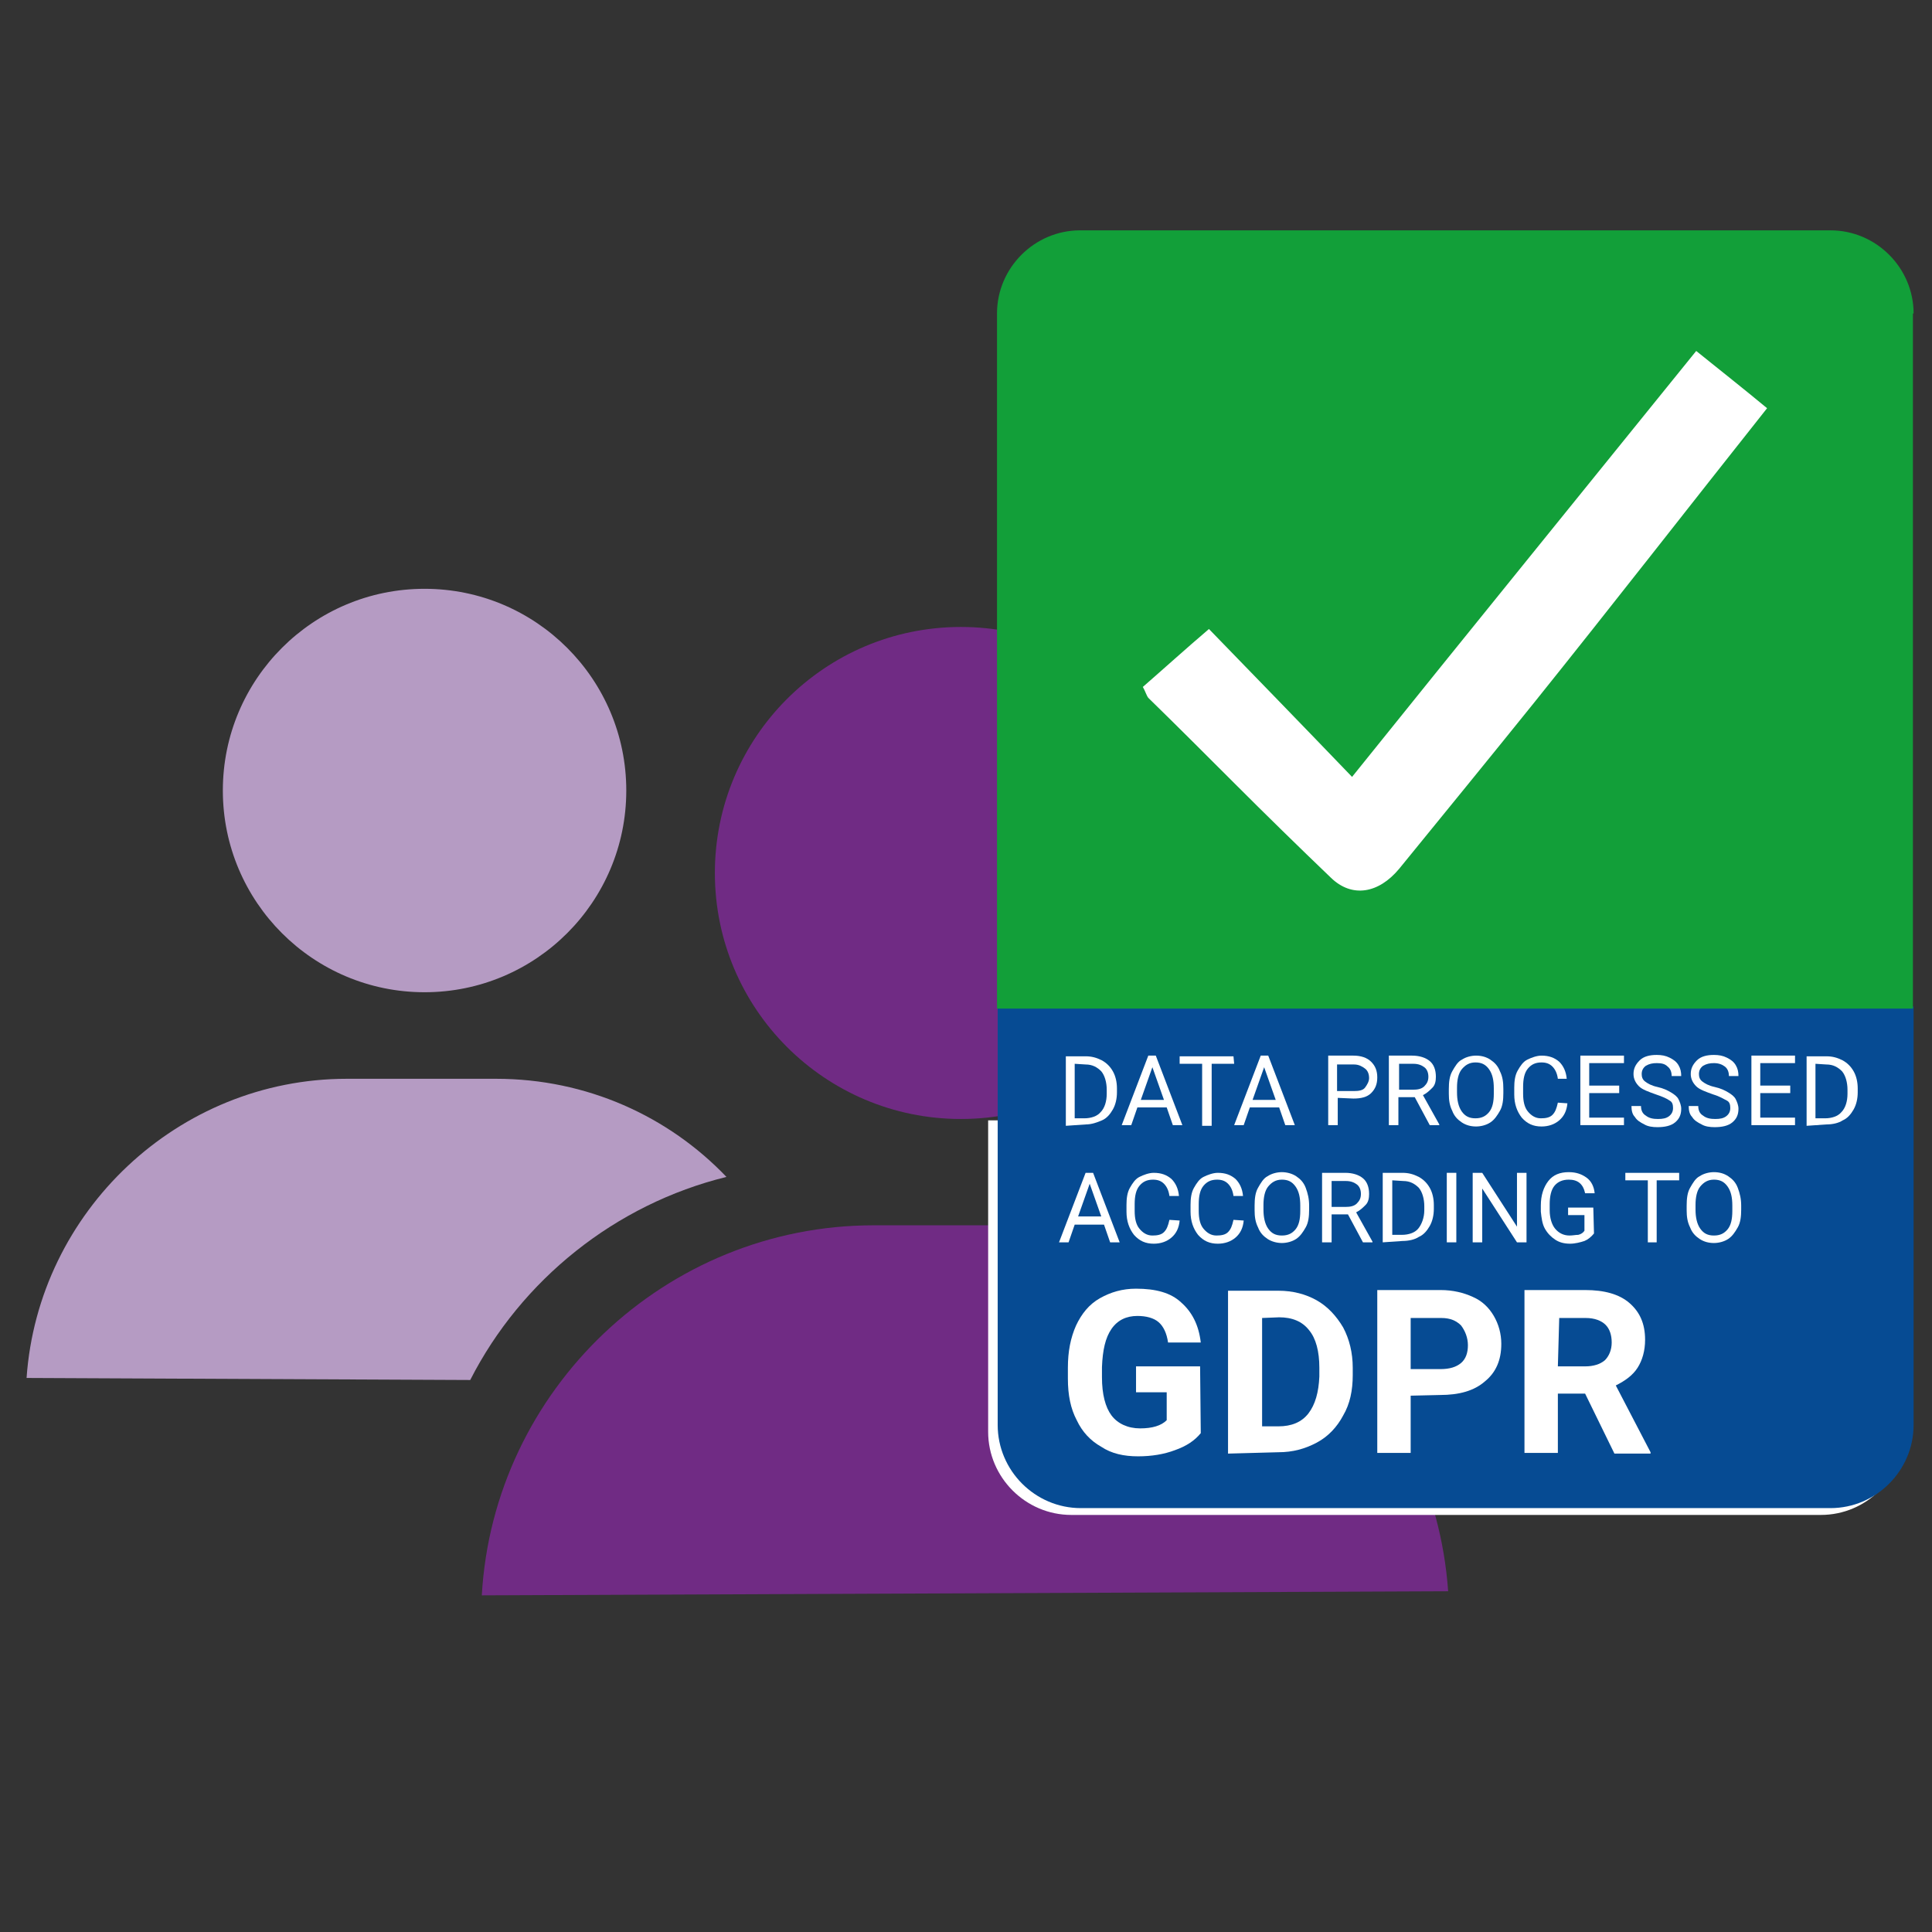 <?xml version="1.0" encoding="utf-8"?>
<!-- Generator: Adobe Illustrator 22.1.0, SVG Export Plug-In . SVG Version: 6.00 Build 0)  -->
<svg version="1.1" id="Layer_1" xmlns="http://www.w3.org/2000/svg" xmlns:xlink="http://www.w3.org/1999/xlink" x="0px" y="0px"
	 viewBox="0 0 283.5 283.5" style="enable-background:new 0 0 283.5 283.5;" xml:space="preserve">
<rect x="0" y="0" width="283.5" height="283.5" fill="#333333" stroke="none"/>
<style type="text/css">
	.st0{fill:#702B84;}
	.st1{fill:#B59BC3;}
	.st2{fill:#FFFFFF;}
	.st3{fill:#064B93;}
	.st4{fill:#129F39;}
</style>
<circle class="st0" cx="141" cy="128.1" r="36.1"/>
<path class="st0" d="M155,179.8h-26.8c-30.6,0-55.8,24.2-57.5,54.3l141.8-0.6C210.4,203.6,185.3,179.8,155,179.8z"/>
<circle class="st1" cx="219.1" cy="116" r="29.6"/>
<path class="st1" d="M212.5,202.5l65.1-0.3c-1.7-24.4-22.2-43.9-47-43.9h-21.9c-13.3,0-25.3,5.5-33.8,14.4
	C191.2,176.7,204.9,187.8,212.5,202.5z"/>
<circle class="st1" cx="62.3" cy="116" r="29.6"/>
<path class="st1" d="M69,202.5l-65.1-0.3c1.7-24.4,22.2-43.9,47-43.9h21.9c13.3,0,25.3,5.5,33.8,14.4
	C90.3,176.7,76.5,187.8,69,202.5z"/>
<circle class="st1" cx="196.5" cy="103.7" r="32.1"/>
<path class="st1" d="M189.3,197.6l70.6-0.3c-1.8-26.5-24.1-47.6-51-47.6h-23.8c-14.4,0-27.4,6-36.7,15.6
	C166.2,169.6,181.1,181.6,189.3,197.6z"/>
<path class="st2" d="M145,210.1c0,6.7,5.5,12.2,12.2,12.2h110c6.7,0,12.2-5.5,12.2-12.2l-0.8-45.7H145V210.1z"/>
<path class="st3" d="M146.4,209.1c0,6.7,5.5,12.2,12.2,12.2h110c6.7,0,12.2-5.5,12.2-12.2v-61.4H146.4V209.1z"/>
<g>
	<path class="st2" d="M156.4,165.2V155h2.9c0.9,0,1.6,0.2,2.4,0.6c0.7,0.4,1.2,0.9,1.6,1.6s0.6,1.6,0.6,2.5v0.6
		c0,0.9-0.2,1.8-0.6,2.5s-0.9,1.3-1.6,1.6s-1.5,0.6-2.4,0.6L156.4,165.2L156.4,165.2z M157.7,156.1v8h1.4c1,0,1.9-0.3,2.4-0.9
		c0.6-0.6,0.9-1.6,0.9-2.7v-0.6c0-1.1-0.3-2.1-0.8-2.7c-0.6-0.6-1.3-1-2.3-1L157.7,156.1L157.7,156.1z"/>
	<path class="st2" d="M171.2,162.5h-4.3l-0.9,2.6h-1.4l3.9-10.2h1.1l3.9,10.2h-1.4L171.2,162.5z M167.4,161.4h3.4l-1.7-4.8
		L167.4,161.4z"/>
	<path class="st2" d="M181.1,156.1h-3.3v9.1h-1.4v-9.1h-3.3V155h7.9L181.1,156.1L181.1,156.1z"/>
	<path class="st2" d="M187.7,162.5h-4.3l-0.9,2.6h-1.4l3.9-10.2h1.1l3.9,10.2h-1.4L187.7,162.5z M183.8,161.4h3.4l-1.7-4.8
		L183.8,161.4z"/>
	<path class="st2" d="M196.3,161.1v4h-1.4v-10.2h3.7c1.1,0,2,0.3,2.6,0.9c0.6,0.6,0.9,1.3,0.9,2.3s-0.3,1.7-0.9,2.3
		s-1.5,0.8-2.6,0.8L196.3,161.1L196.3,161.1z M196.3,160.1h2.4c0.7,0,1.3-0.1,1.6-0.5s0.6-0.9,0.6-1.4c0-0.6-0.2-1.1-0.6-1.4
		s-0.9-0.6-1.6-0.6h-2.5v3.9H196.3z"/>
	<path class="st2" d="M207.6,161h-2.4v4.1h-1.4v-10.2h3.4c1.1,0,2,0.3,2.6,0.8s0.9,1.3,0.9,2.3c0,0.6-0.1,1.2-0.5,1.6
		s-0.8,0.8-1.4,1.1l2.4,4.3v0.1h-1.4L207.6,161z M205.3,159.9h2.1c0.6,0,1.2-0.1,1.6-0.5s0.6-0.8,0.6-1.4s-0.2-1.1-0.6-1.4
		s-0.9-0.5-1.6-0.5h-2.1V159.9L205.3,159.9z"/>
	<path class="st2" d="M220.6,160.4c0,1-0.1,1.9-0.5,2.6s-0.8,1.3-1.4,1.7s-1.4,0.6-2.1,0.6c-0.8,0-1.5-0.2-2.1-0.6s-1.1-0.9-1.4-1.7
		c-0.4-0.8-0.5-1.6-0.5-2.5v-0.7c0-1,0.1-1.9,0.5-2.6c0.4-0.7,0.8-1.4,1.4-1.7c0.6-0.4,1.4-0.6,2.1-0.6c0.8,0,1.5,0.2,2.1,0.6
		c0.6,0.4,1.1,0.9,1.4,1.7c0.4,0.8,0.5,1.6,0.5,2.6V160.4z M219.2,159.7c0-1.2-0.2-2.1-0.7-2.8s-1.1-1-2-1s-1.5,0.4-2,1
		c-0.5,0.6-0.7,1.6-0.7,2.7v0.7c0,1.1,0.2,2.1,0.7,2.8s1.1,1,2,1s1.5-0.3,2-0.9s0.7-1.5,0.7-2.7V159.7z"/>
	<path class="st2" d="M230,161.9c-0.1,1.1-0.5,1.9-1.2,2.5s-1.6,0.9-2.6,0.9c-1.2,0-2.1-0.4-2.9-1.3c-0.7-0.9-1.1-2-1.1-3.4v-1
		c0-0.9,0.1-1.8,0.5-2.5s0.8-1.3,1.4-1.6c0.6-0.3,1.4-0.6,2.1-0.6c1.1,0,1.9,0.3,2.6,0.9c0.6,0.6,1,1.4,1.1,2.5h-1.3
		c-0.1-0.8-0.4-1.4-0.8-1.8c-0.4-0.4-0.9-0.6-1.6-0.6c-0.9,0-1.5,0.3-2,0.9c-0.5,0.6-0.7,1.5-0.7,2.7v1c0,1.1,0.2,2,0.7,2.6
		s1.1,1,1.9,1c0.7,0,1.3-0.1,1.7-0.5c0.4-0.4,0.6-0.9,0.8-1.8L230,161.9L230,161.9z"/>
	<path class="st2" d="M237.6,160.4h-4.4v3.6h5.1v1.1h-6.4v-10.2h6.4v1.1h-5.1v3.3h4.4V160.4L237.6,160.4z"/>
	<path class="st2" d="M243,160.6c-1.1-0.4-2-0.7-2.5-1.2s-0.8-1.1-0.8-1.8c0-0.8,0.3-1.4,0.9-2c0.6-0.6,1.5-0.8,2.5-0.8
		c0.7,0,1.3,0.1,1.9,0.4s1,0.6,1.3,1.1s0.4,1,0.4,1.6h-1.4c0-0.6-0.2-1.1-0.6-1.4c-0.4-0.4-0.9-0.5-1.6-0.5c-0.6,0-1.1,0.1-1.6,0.4
		c-0.4,0.3-0.6,0.7-0.6,1.2c0,0.4,0.1,0.8,0.5,1.1s0.9,0.6,1.8,0.8s1.5,0.5,2,0.8s0.9,0.6,1.1,1s0.4,0.9,0.4,1.4
		c0,0.9-0.3,1.5-0.9,2s-1.5,0.7-2.6,0.7c-0.7,0-1.4-0.1-1.9-0.4c-0.6-0.3-1.1-0.6-1.4-1.1c-0.4-0.4-0.5-1-0.5-1.6h1.4
		c0,0.6,0.2,1.1,0.7,1.4c0.5,0.4,1.1,0.5,1.8,0.5s1.2-0.1,1.6-0.4s0.6-0.7,0.6-1.2s-0.1-0.9-0.5-1.1
		C244.6,161.2,243.9,160.9,243,160.6z"/>
	<path class="st2" d="M251.4,160.6c-1.1-0.4-2-0.7-2.5-1.2s-0.8-1.1-0.8-1.8c0-0.8,0.3-1.4,0.9-2c0.6-0.6,1.5-0.8,2.5-0.8
		c0.7,0,1.3,0.1,1.9,0.4s1,0.6,1.3,1.1s0.4,1,0.4,1.6h-1.4c0-0.6-0.2-1.1-0.6-1.4s-0.9-0.5-1.6-0.5c-0.6,0-1.1,0.1-1.6,0.4
		c-0.4,0.3-0.6,0.7-0.6,1.2c0,0.4,0.1,0.8,0.5,1.1s0.9,0.6,1.8,0.8s1.5,0.5,2,0.8s0.9,0.6,1.1,1s0.4,0.9,0.4,1.4
		c0,0.9-0.3,1.5-0.9,2s-1.5,0.7-2.6,0.7c-0.7,0-1.4-0.1-1.9-0.4c-0.6-0.3-1.1-0.6-1.4-1.1c-0.4-0.4-0.5-1-0.5-1.6h1.4
		c0,0.6,0.2,1.1,0.7,1.4c0.5,0.4,1.1,0.5,1.8,0.5s1.2-0.1,1.6-0.4s0.6-0.7,0.6-1.2s-0.1-0.9-0.5-1.1S252.4,160.9,251.4,160.6z"/>
	<path class="st2" d="M262.7,160.4h-4.4v3.6h5.1v1.1H257v-10.2h6.4v1.1h-5.1v3.3h4.4V160.4z"/>
	<path class="st2" d="M265.1,165.2V155h2.9c0.9,0,1.6,0.2,2.4,0.6c0.7,0.4,1.2,0.9,1.6,1.6s0.6,1.6,0.6,2.5v0.6
		c0,0.9-0.2,1.8-0.6,2.5s-0.9,1.3-1.6,1.6c-0.6,0.4-1.5,0.6-2.4,0.6L265.1,165.2L265.1,165.2z M266.4,156.1v8h1.4
		c1,0,1.9-0.3,2.4-0.9c0.6-0.6,0.9-1.6,0.9-2.7v-0.6c0-1.1-0.3-2.1-0.8-2.7c-0.6-0.6-1.3-1-2.3-1L266.4,156.1L266.4,156.1z"/>
	<path class="st2" d="M162,179.7h-4.3l-0.9,2.6h-1.4l3.9-10.2h1.1l3.9,10.2h-1.4L162,179.7z M158.2,178.5h3.4l-1.7-4.8L158.2,178.5z
		"/>
	<path class="st2" d="M173.1,179.1c-0.1,1.1-0.5,1.9-1.2,2.5s-1.6,0.9-2.6,0.9c-1.2,0-2.1-0.4-2.9-1.3c-0.7-0.9-1.1-2-1.1-3.4v-1
		c0-0.9,0.1-1.8,0.5-2.5s0.8-1.3,1.4-1.6s1.4-0.6,2.1-0.6c1.1,0,1.9,0.3,2.6,0.9c0.6,0.6,1,1.4,1.1,2.5h-1.4
		c-0.1-0.8-0.4-1.4-0.8-1.8s-0.9-0.6-1.6-0.6c-0.9,0-1.5,0.3-2,0.9s-0.7,1.5-0.7,2.7v1c0,1.1,0.2,2,0.7,2.6s1.1,1,1.9,1
		c0.7,0,1.3-0.1,1.7-0.5s0.6-0.9,0.8-1.8L173.1,179.1L173.1,179.1z"/>
	<path class="st2" d="M182.5,179.1c-0.1,1.1-0.5,1.9-1.2,2.5s-1.6,0.9-2.6,0.9c-1.2,0-2.1-0.4-2.9-1.3c-0.7-0.9-1.1-2-1.1-3.4v-1
		c0-0.9,0.1-1.8,0.5-2.5s0.8-1.3,1.4-1.6s1.4-0.6,2.1-0.6c1.1,0,1.9,0.3,2.6,0.9c0.6,0.6,1,1.4,1.1,2.5H181
		c-0.1-0.8-0.4-1.4-0.8-1.8s-0.9-0.6-1.6-0.6c-0.9,0-1.5,0.3-2,0.9s-0.7,1.5-0.7,2.7v1c0,1.1,0.2,2,0.7,2.6s1.1,1,1.9,1
		c0.7,0,1.3-0.1,1.7-0.5s0.6-0.9,0.8-1.8L182.5,179.1L182.5,179.1z"/>
	<path class="st2" d="M192.1,177.5c0,1-0.1,1.9-0.5,2.6s-0.8,1.3-1.4,1.7c-0.6,0.4-1.4,0.6-2.1,0.6s-1.5-0.2-2.1-0.6
		s-1.1-0.9-1.4-1.7c-0.4-0.8-0.5-1.6-0.5-2.5v-0.7c0-1,0.1-1.9,0.5-2.6s0.8-1.4,1.4-1.7c0.6-0.4,1.4-0.6,2.1-0.6s1.5,0.2,2.1,0.6
		s1.1,0.9,1.4,1.7s0.5,1.6,0.5,2.6V177.5z M190.8,176.9c0-1.2-0.2-2.1-0.7-2.8s-1.1-1-2-1s-1.5,0.4-2,1s-0.7,1.6-0.7,2.7v0.7
		c0,1.1,0.2,2.1,0.7,2.8s1.1,1,2,1s1.5-0.3,2-0.9s0.7-1.5,0.7-2.7V176.9z"/>
	<path class="st2" d="M197.8,178.2h-2.4v4.1H194v-10.2h3.4c1.1,0,2,0.3,2.6,0.8s0.9,1.3,0.9,2.3c0,0.6-0.1,1.2-0.5,1.6
		s-0.8,0.8-1.4,1.1l2.4,4.3v0.1H200L197.8,178.2z M195.4,177.1h2.1c0.6,0,1.2-0.1,1.6-0.5s0.6-0.8,0.6-1.4s-0.2-1.1-0.6-1.4
		s-0.9-0.5-1.6-0.5h-2.1V177.1L195.4,177.1z"/>
	<path class="st2" d="M202.9,182.3v-10.2h2.9c0.9,0,1.6,0.2,2.4,0.6c0.7,0.4,1.2,0.9,1.6,1.6s0.6,1.6,0.6,2.5v0.6
		c0,0.9-0.2,1.8-0.6,2.5s-0.9,1.3-1.6,1.6c-0.6,0.4-1.5,0.6-2.4,0.6L202.9,182.3L202.9,182.3z M204.3,173.2v8h1.4
		c1,0,1.9-0.3,2.4-0.9s0.9-1.6,0.9-2.7V177c0-1.1-0.3-2.1-0.8-2.7c-0.6-0.6-1.3-1-2.3-1L204.3,173.2L204.3,173.2z"/>
	<path class="st2" d="M213.7,182.3h-1.4v-10.2h1.4V182.3z"/>
	<path class="st2" d="M224,182.3h-1.4l-5.1-7.9v7.9h-1.4v-10.2h1.4l5.1,7.9v-7.9h1.4V182.3z"/>
	<path class="st2" d="M233.9,181c-0.4,0.5-0.9,0.9-1.4,1.1c-0.6,0.2-1.4,0.4-2.1,0.4c-0.9,0-1.6-0.2-2.2-0.6s-1.1-0.9-1.5-1.6
		s-0.5-1.6-0.6-2.5v-0.9c0-1.5,0.4-2.7,1.1-3.6s1.7-1.3,3-1.3c1.1,0,1.9,0.3,2.6,0.8s1.1,1.3,1.2,2.3h-1.4c-0.3-1.4-1.1-2-2.4-2
		c-0.9,0-1.6,0.3-2.1,0.9s-0.7,1.6-0.7,2.7v0.9c0,1.1,0.3,2.1,0.8,2.7s1.2,1,2.1,1c0.5,0,0.9-0.1,1.3-0.1c0.4-0.1,0.7-0.3,0.9-0.6
		v-2.3h-2.4v-1.1h3.7L233.9,181L233.9,181z"/>
	<path class="st2" d="M246.4,173.2h-3.3v9.1h-1.3v-9.1h-3.3v-1.1h7.9L246.4,173.2L246.4,173.2z"/>
	<path class="st2" d="M255.5,177.5c0,1-0.1,1.9-0.5,2.6s-0.8,1.3-1.4,1.7s-1.4,0.6-2.1,0.6c-0.8,0-1.5-0.2-2.1-0.6s-1.1-0.9-1.4-1.7
		c-0.4-0.8-0.5-1.6-0.5-2.5v-0.7c0-1,0.1-1.9,0.5-2.6s0.8-1.4,1.4-1.7c0.6-0.4,1.4-0.6,2.1-0.6c0.8,0,1.5,0.2,2.1,0.6
		s1.1,0.9,1.4,1.7s0.5,1.6,0.5,2.6V177.5z M254.2,176.9c0-1.2-0.2-2.1-0.7-2.8s-1.1-1-2-1s-1.5,0.4-2,1s-0.7,1.6-0.7,2.7v0.7
		c0,1.1,0.2,2.1,0.7,2.8s1.1,1,2,1s1.5-0.3,2-0.9s0.7-1.5,0.7-2.7V176.9z"/>
</g>
<g>
	<path class="st2" d="M176.2,210.3c-0.9,1.1-2.1,1.9-3.8,2.5c-1.6,0.6-3.4,0.9-5.4,0.9c-2.1,0-3.9-0.4-5.4-1.4
		c-1.6-0.9-2.8-2.2-3.6-3.9c-0.9-1.7-1.3-3.7-1.3-6.1v-1.6c0-2.4,0.4-4.4,1.2-6.2c0.8-1.7,1.9-3.1,3.5-4s3.3-1.4,5.3-1.4
		c2.9,0,5.1,0.6,6.6,2c1.6,1.4,2.6,3.3,2.9,5.9h-4.8c-0.2-1.4-0.7-2.4-1.4-3s-1.8-0.9-3.1-0.9c-1.6,0-2.9,0.6-3.8,1.9
		s-1.3,3.1-1.4,5.6v1.5c0,2.5,0.5,4.4,1.4,5.6s2.4,1.9,4.2,1.9s3.1-0.4,3.9-1.2v-4.1h-4.5v-3.8h9.4L176.2,210.3L176.2,210.3z"/>
	<path class="st2" d="M180.2,213.3v-23.9h7.4c2.1,0,4,0.5,5.6,1.4s2.9,2.3,3.9,4c0.9,1.7,1.4,3.7,1.4,5.9v1.1c0,2.2-0.4,4.2-1.4,5.9
		c-0.9,1.7-2.2,3.1-3.9,4s-3.5,1.4-5.6,1.4L180.2,213.3L180.2,213.3z M185.2,193.4v15.9h2.4c1.9,0,3.4-0.6,4.4-1.9s1.5-3.1,1.6-5.4
		v-1.3c0-2.4-0.5-4.3-1.5-5.5c-1-1.3-2.5-1.9-4.4-1.9L185.2,193.4L185.2,193.4z"/>
	<path class="st2" d="M207,204.8v8.4h-4.9v-23.9h9.3c1.8,0,3.4,0.4,4.7,1c1.4,0.6,2.4,1.6,3.1,2.8s1.1,2.6,1.1,4.1
		c0,2.4-0.8,4.2-2.4,5.5c-1.6,1.4-3.8,2-6.6,2L207,204.8L207,204.8z M207,200.9h4.4c1.3,0,2.3-0.3,3-0.9s1-1.5,1-2.6s-0.4-2.1-1-2.9
		c-0.7-0.7-1.6-1.1-2.9-1.1H207V200.9L207,200.9z"/>
	<path class="st2" d="M232.6,204.5h-4v8.7h-4.9v-23.9h8.9c2.8,0,5,0.6,6.5,1.9s2.3,3,2.3,5.4c0,1.6-0.4,3-1.1,4.1s-1.8,1.9-3.2,2.6
		l5.1,9.8v0.2h-5.3L232.6,204.5z M228.6,200.5h4c1.2,0,2.2-0.3,2.9-0.9c0.6-0.6,1-1.5,1-2.6s-0.3-2-0.9-2.6s-1.6-1-2.9-1h-3.9
		L228.6,200.5L228.6,200.5z"/>
</g>
<g>
	<path class="st4" d="M280.8,46c0-6.7-5.5-12.2-12.2-12.2H158.5c-6.7,0-12.2,5.5-12.2,12.2v102h134.4V46C280.7,46,280.8,46,280.8,46
		z"/>
</g>
<g>
	<g>
		<path class="st2" d="M167.7,100.8c3.1-2.7,6.3-5.6,9.7-8.5c6.6,6.8,13.6,14,21,21.7c17.2-21.4,33.7-41.7,50.5-62.5
			c3.6,2.9,6.9,5.5,10.4,8.4c-11.5,14.5-22.7,28.9-34.1,43.1c-6.6,8.2-13.3,16.4-19.9,24.5c-3,3.6-6.9,4.3-10,1.3
			c-4.8-4.6-9.5-9.2-14.2-13.9c-4.2-4.2-8.4-8.4-12.6-12.5C168.2,102,168.1,101.5,167.7,100.8z"/>
	</g>
</g>
</svg>
